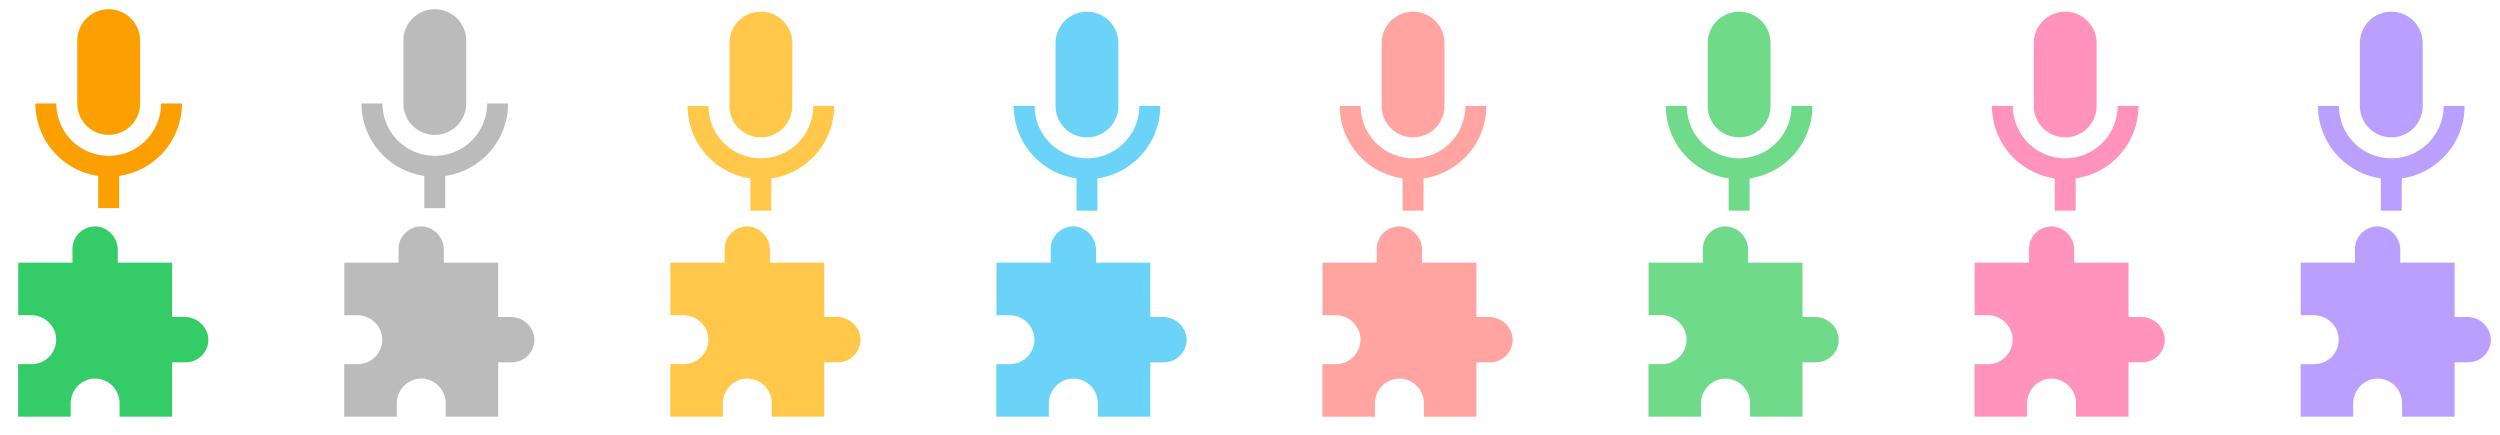 <svg xmlns="http://www.w3.org/2000/svg" xmlns:xlink="http://www.w3.org/1999/xlink" width="460" height="80" viewBox="0 0 460 80">
  <defs>
    <clipPath id="clip-하루한글_아이콘">
      <rect width="460" height="80"/>
    </clipPath>
  </defs>
  <g id="하루한글_아이콘" clip-path="url(#clip-하루한글_아이콘)">
    <g id="mic-24px" transform="translate(61.085 0.573)">
      <g id="그룹_1929" data-name="그룹 1929" transform="translate(-0.585 -0.573)">
        <rect id="사각형_514" data-name="사각형 514" width="40" height="40" transform="translate(-0.5 0)" fill="none"/>
        <rect id="사각형_515" data-name="사각형 515" width="40" height="40" transform="translate(-0.5 0)" fill="none"/>
        <rect id="사각형_516" data-name="사각형 516" width="40" height="40" transform="translate(-0.5 0)" fill="none"/>
      </g>
      <g id="그룹_1931" data-name="그룹 1931" transform="translate(5.429 1.124)">
        <g id="그룹_1930" data-name="그룹 1930">
          <path id="패스_1921" data-name="패스 1921" d="M14.78,25.119a5.772,5.772,0,0,0,5.78-5.78V7.78A5.78,5.78,0,1,0,9,7.78V19.339A5.772,5.772,0,0,0,14.78,25.119Z" transform="translate(-1.294 -2)" fill="#bbb"/>
          <path id="패스_1922" data-name="패스 1922" d="M28.119,11A9.633,9.633,0,1,1,8.853,11H5A13.477,13.477,0,0,0,16.559,24.332v5.934h3.853V24.332A13.477,13.477,0,0,0,31.972,11Z" transform="translate(-5 6.339)" fill="#bbb"/>
        </g>
      </g>
    </g>
    <g id="mic-24px-2" data-name="mic-24px" transform="translate(121.085 1.028)">
      <g id="그룹_1929-2" data-name="그룹 1929" transform="translate(-0.585 -0.573)">
        <rect id="사각형_514-2" data-name="사각형 514" width="40" height="40" transform="translate(-0.5 0)" fill="none"/>
        <rect id="사각형_515-2" data-name="사각형 515" width="40" height="40" transform="translate(-0.5 0)" fill="none"/>
        <rect id="사각형_516-2" data-name="사각형 516" width="40" height="40" transform="translate(-0.5 0)" fill="none"/>
      </g>
      <g id="그룹_1931-2" data-name="그룹 1931" transform="translate(5.429 1.124)">
        <g id="그룹_1930-2" data-name="그룹 1930">
          <path id="패스_1921-2" data-name="패스 1921" d="M14.78,25.119a5.772,5.772,0,0,0,5.78-5.78V7.78A5.78,5.78,0,1,0,9,7.78V19.339A5.772,5.772,0,0,0,14.78,25.119Z" transform="translate(-1.294 -2)" fill="#ffc84a"/>
          <path id="패스_1922-2" data-name="패스 1922" d="M28.119,11A9.633,9.633,0,1,1,8.853,11H5A13.477,13.477,0,0,0,16.559,24.332v5.934h3.853V24.332A13.477,13.477,0,0,0,31.972,11Z" transform="translate(-5 6.339)" fill="#ffc84a"/>
        </g>
      </g>
    </g>
    <g id="mic-24px-3" data-name="mic-24px" transform="translate(241.085 1.028)">
      <g id="그룹_1929-3" data-name="그룹 1929" transform="translate(-0.585 -0.573)">
        <rect id="사각형_514-3" data-name="사각형 514" width="40" height="40" transform="translate(-0.5 0)" fill="none"/>
        <rect id="사각형_515-3" data-name="사각형 515" width="40" height="40" transform="translate(-0.5 0)" fill="none"/>
        <rect id="사각형_516-3" data-name="사각형 516" width="40" height="40" transform="translate(-0.5 0)" fill="none"/>
      </g>
      <g id="그룹_1931-3" data-name="그룹 1931" transform="translate(5.429 1.124)">
        <g id="그룹_1930-3" data-name="그룹 1930">
          <path id="패스_1921-3" data-name="패스 1921" d="M14.78,25.119a5.772,5.772,0,0,0,5.78-5.78V7.78A5.78,5.78,0,1,0,9,7.78V19.339A5.772,5.772,0,0,0,14.78,25.119Z" transform="translate(-1.294 -2)" fill="#ffa4a1"/>
          <path id="패스_1922-3" data-name="패스 1922" d="M28.119,11A9.633,9.633,0,1,1,8.853,11H5A13.477,13.477,0,0,0,16.559,24.332v5.934h3.853V24.332A13.477,13.477,0,0,0,31.972,11Z" transform="translate(-5 6.339)" fill="#ffa4a1"/>
        </g>
      </g>
    </g>
    <g id="mic-24px-4" data-name="mic-24px" transform="translate(181.085 1.028)">
      <g id="그룹_1929-4" data-name="그룹 1929" transform="translate(-0.585 -0.573)">
        <rect id="사각형_514-4" data-name="사각형 514" width="40" height="40" transform="translate(-0.5 0)" fill="none"/>
        <rect id="사각형_515-4" data-name="사각형 515" width="40" height="40" transform="translate(-0.5 0)" fill="none"/>
        <rect id="사각형_516-4" data-name="사각형 516" width="40" height="40" transform="translate(-0.5 0)" fill="none"/>
      </g>
      <g id="그룹_1931-4" data-name="그룹 1931" transform="translate(5.429 1.124)">
        <g id="그룹_1930-4" data-name="그룹 1930">
          <path id="패스_1921-4" data-name="패스 1921" d="M14.78,25.119a5.772,5.772,0,0,0,5.78-5.78V7.78A5.78,5.78,0,1,0,9,7.78V19.339A5.772,5.772,0,0,0,14.78,25.119Z" transform="translate(-1.294 -2)" fill="#6bd2f8"/>
          <path id="패스_1922-4" data-name="패스 1922" d="M28.119,11A9.633,9.633,0,1,1,8.853,11H5A13.477,13.477,0,0,0,16.559,24.332v5.934h3.853V24.332A13.477,13.477,0,0,0,31.972,11Z" transform="translate(-5 6.339)" fill="#6bd2f8"/>
        </g>
      </g>
    </g>
    <g id="mic-24px-5" data-name="mic-24px" transform="translate(301.085 1.028)">
      <g id="그룹_1929-5" data-name="그룹 1929" transform="translate(-0.585 -0.573)">
        <rect id="사각형_514-5" data-name="사각형 514" width="40" height="40" transform="translate(-0.5 0)" fill="none"/>
        <rect id="사각형_515-5" data-name="사각형 515" width="40" height="40" transform="translate(-0.5 0)" fill="none"/>
        <rect id="사각형_516-5" data-name="사각형 516" width="40" height="40" transform="translate(-0.5 0)" fill="none"/>
      </g>
      <g id="그룹_1931-5" data-name="그룹 1931" transform="translate(5.429 1.124)">
        <g id="그룹_1930-5" data-name="그룹 1930">
          <path id="패스_1921-5" data-name="패스 1921" d="M14.78,25.119a5.772,5.772,0,0,0,5.78-5.78V7.78A5.78,5.78,0,1,0,9,7.78V19.339A5.772,5.772,0,0,0,14.78,25.119Z" transform="translate(-1.294 -2)" fill="#70da8b"/>
          <path id="패스_1922-5" data-name="패스 1922" d="M28.119,11A9.633,9.633,0,1,1,8.853,11H5A13.477,13.477,0,0,0,16.559,24.332v5.934h3.853V24.332A13.477,13.477,0,0,0,31.972,11Z" transform="translate(-5 6.339)" fill="#70da8b"/>
        </g>
      </g>
    </g>
    <g id="mic-24px-6" data-name="mic-24px" transform="translate(361.085 1.028)">
      <g id="그룹_1929-6" data-name="그룹 1929" transform="translate(-0.585 -0.573)">
        <rect id="사각형_514-6" data-name="사각형 514" width="40" height="40" transform="translate(-0.5 0)" fill="none"/>
        <rect id="사각형_515-6" data-name="사각형 515" width="40" height="40" transform="translate(-0.5 0)" fill="none"/>
        <rect id="사각형_516-6" data-name="사각형 516" width="40" height="40" transform="translate(-0.5 0)" fill="none"/>
      </g>
      <g id="그룹_1931-6" data-name="그룹 1931" transform="translate(5.429 1.124)">
        <g id="그룹_1930-6" data-name="그룹 1930">
          <path id="패스_1921-6" data-name="패스 1921" d="M14.78,25.119a5.772,5.772,0,0,0,5.78-5.78V7.78A5.78,5.78,0,1,0,9,7.78V19.339A5.772,5.772,0,0,0,14.78,25.119Z" transform="translate(-1.294 -2)" fill="#ff93bc"/>
          <path id="패스_1922-6" data-name="패스 1922" d="M28.119,11A9.633,9.633,0,1,1,8.853,11H5A13.477,13.477,0,0,0,16.559,24.332v5.934h3.853V24.332A13.477,13.477,0,0,0,31.972,11Z" transform="translate(-5 6.339)" fill="#ff93bc"/>
        </g>
      </g>
    </g>
    <g id="mic-24px-7" data-name="mic-24px" transform="translate(421.085 1.028)">
      <g id="그룹_1929-7" data-name="그룹 1929" transform="translate(-0.585 -0.573)">
        <rect id="사각형_514-7" data-name="사각형 514" width="40" height="40" transform="translate(-0.5 0)" fill="none"/>
        <rect id="사각형_515-7" data-name="사각형 515" width="40" height="40" transform="translate(-0.5 0)" fill="none"/>
        <rect id="사각형_516-7" data-name="사각형 516" width="40" height="40" transform="translate(-0.5 0)" fill="none"/>
      </g>
      <g id="그룹_1931-7" data-name="그룹 1931" transform="translate(5.429 1.124)">
        <g id="그룹_1930-7" data-name="그룹 1930">
          <path id="패스_1921-7" data-name="패스 1921" d="M14.78,25.119a5.772,5.772,0,0,0,5.78-5.78V7.78A5.78,5.78,0,1,0,9,7.78V19.339A5.772,5.772,0,0,0,14.78,25.119Z" transform="translate(-1.294 -2)" fill="#ba9fff"/>
          <path id="패스_1922-7" data-name="패스 1922" d="M28.119,11A9.633,9.633,0,1,1,8.853,11H5A13.477,13.477,0,0,0,16.559,24.332v5.934h3.853V24.332A13.477,13.477,0,0,0,31.972,11Z" transform="translate(-5 6.339)" fill="#ba9fff"/>
        </g>
      </g>
    </g>
    <g id="extension-24px" transform="translate(0 40.001)">
      <path id="패스_1919" data-name="패스 1919" d="M0,0H40V40H0Z" fill="none"/>
      <path id="패스_1920" data-name="패스 1920" d="M32.6,17.668H30.332v-10h-10V5.4A4.326,4.326,0,0,0,16.6,1.019,4.167,4.167,0,0,0,12,5.168v2.5H2.017v9.666H4.333a4.608,4.608,0,0,1,4.583,3.6,4.515,4.515,0,0,1-4.416,5.4H2V36h9.666V33.667a4.608,4.608,0,0,1,3.6-4.583,4.515,4.515,0,0,1,5.4,4.416V36h9.666V26h2.5a4.167,4.167,0,0,0,4.15-4.6A4.338,4.338,0,0,0,32.6,17.668Z" transform="translate(1.333 0.665)" fill="#34cc67"/>
    </g>
    <g id="extension-24px-2" data-name="extension-24px" transform="translate(119.998 40.001)">
      <path id="패스_1919-2" data-name="패스 1919" d="M0,0H40V40H0Z" fill="none"/>
      <path id="패스_1920-2" data-name="패스 1920" d="M32.6,17.668H30.332v-10h-10V5.4A4.326,4.326,0,0,0,16.6,1.019,4.167,4.167,0,0,0,12,5.168v2.5H2.017v9.666H4.333a4.608,4.608,0,0,1,4.583,3.6,4.515,4.515,0,0,1-4.416,5.4H2V36h9.666V33.667a4.608,4.608,0,0,1,3.6-4.583,4.515,4.515,0,0,1,5.4,4.416V36h9.666V26h2.5a4.167,4.167,0,0,0,4.15-4.6A4.338,4.338,0,0,0,32.6,17.668Z" transform="translate(1.333 0.665)" fill="#ffc84a"/>
    </g>
    <g id="extension-24px-3" data-name="extension-24px" transform="translate(239.992 40.001)">
      <path id="패스_1919-3" data-name="패스 1919" d="M0,0H40V40H0Z" fill="none"/>
      <path id="패스_1920-3" data-name="패스 1920" d="M32.6,17.668H30.332v-10h-10V5.4A4.326,4.326,0,0,0,16.6,1.019,4.167,4.167,0,0,0,12,5.168v2.5H2.017v9.666H4.333a4.608,4.608,0,0,1,4.583,3.6,4.515,4.515,0,0,1-4.416,5.4H2V36h9.666V33.667a4.608,4.608,0,0,1,3.6-4.583,4.515,4.515,0,0,1,5.4,4.416V36h9.666V26h2.5a4.167,4.167,0,0,0,4.15-4.6A4.338,4.338,0,0,0,32.6,17.668Z" transform="translate(1.333 0.665)" fill="#ffa4a1"/>
    </g>
    <g id="extension-24px-4" data-name="extension-24px" transform="translate(359.986 40.001)">
      <path id="패스_1919-4" data-name="패스 1919" d="M0,0H40V40H0Z" fill="none"/>
      <path id="패스_1920-4" data-name="패스 1920" d="M32.6,17.668H30.332v-10h-10V5.4A4.326,4.326,0,0,0,16.6,1.019,4.167,4.167,0,0,0,12,5.168v2.5H2.017v9.666H4.333a4.608,4.608,0,0,1,4.583,3.6,4.515,4.515,0,0,1-4.416,5.4H2V36h9.666V33.667a4.608,4.608,0,0,1,3.6-4.583,4.515,4.515,0,0,1,5.4,4.416V36h9.666V26h2.5a4.167,4.167,0,0,0,4.15-4.6A4.338,4.338,0,0,0,32.6,17.668Z" transform="translate(1.333 0.665)" fill="#ff93bc"/>
    </g>
    <g id="extension-24px-5" data-name="extension-24px" transform="translate(419.984 40.001)">
      <path id="패스_1919-5" data-name="패스 1919" d="M0,0H40V40H0Z" fill="none"/>
      <path id="패스_1920-5" data-name="패스 1920" d="M32.6,17.668H30.332v-10h-10V5.4A4.326,4.326,0,0,0,16.6,1.019,4.167,4.167,0,0,0,12,5.168v2.5H2.017v9.666H4.333a4.608,4.608,0,0,1,4.583,3.6,4.515,4.515,0,0,1-4.416,5.4H2V36h9.666V33.667a4.608,4.608,0,0,1,3.6-4.583,4.515,4.515,0,0,1,5.4,4.416V36h9.666V26h2.5a4.167,4.167,0,0,0,4.15-4.6A4.338,4.338,0,0,0,32.6,17.668Z" transform="translate(1.333 0.665)" fill="#ba9fff"/>
    </g>
    <g id="extension-24px-6" data-name="extension-24px" transform="translate(60 40.001)">
      <path id="패스_1919-6" data-name="패스 1919" d="M0,0H40V40H0Z" fill="none"/>
      <path id="패스_1920-6" data-name="패스 1920" d="M32.6,17.668H30.332v-10h-10V5.4A4.326,4.326,0,0,0,16.6,1.019,4.167,4.167,0,0,0,12,5.168v2.5H2.017v9.666H4.333a4.608,4.608,0,0,1,4.583,3.6,4.515,4.515,0,0,1-4.416,5.4H2V36h9.666V33.667a4.608,4.608,0,0,1,3.6-4.583,4.515,4.515,0,0,1,5.4,4.416V36h9.666V26h2.5a4.167,4.167,0,0,0,4.15-4.6A4.338,4.338,0,0,0,32.6,17.668Z" transform="translate(1.333 0.665)" fill="#bbb"/>
    </g>
    <g id="extension-24px-7" data-name="extension-24px" transform="translate(179.994 40.001)">
      <path id="패스_1919-7" data-name="패스 1919" d="M0,0H40V40H0Z" fill="none"/>
      <path id="패스_1920-7" data-name="패스 1920" d="M32.6,17.668H30.332v-10h-10V5.4A4.326,4.326,0,0,0,16.6,1.019,4.167,4.167,0,0,0,12,5.168v2.5H2.017v9.666H4.333a4.608,4.608,0,0,1,4.583,3.6,4.515,4.515,0,0,1-4.416,5.4H2V36h9.666V33.667a4.608,4.608,0,0,1,3.6-4.583,4.515,4.515,0,0,1,5.4,4.416V36h9.666V26h2.5a4.167,4.167,0,0,0,4.15-4.6A4.338,4.338,0,0,0,32.6,17.668Z" transform="translate(1.333 0.665)" fill="#6bd2f8"/>
    </g>
    <g id="extension-24px-8" data-name="extension-24px" transform="translate(299.988 40.001)">
      <path id="패스_1919-8" data-name="패스 1919" d="M0,0H40V40H0Z" fill="none"/>
      <path id="패스_1920-8" data-name="패스 1920" d="M32.6,17.668H30.332v-10h-10V5.4A4.326,4.326,0,0,0,16.6,1.019,4.167,4.167,0,0,0,12,5.168v2.5H2.017v9.666H4.333a4.608,4.608,0,0,1,4.583,3.6,4.515,4.515,0,0,1-4.416,5.4H2V36h9.666V33.667a4.608,4.608,0,0,1,3.6-4.583,4.515,4.515,0,0,1,5.4,4.416V36h9.666V26h2.5a4.167,4.167,0,0,0,4.15-4.6A4.338,4.338,0,0,0,32.6,17.668Z" transform="translate(1.333 0.665)" fill="#70da8b"/>
    </g>
    <g id="mic-24px-8" data-name="mic-24px" transform="translate(1.085 0.573)">
      <g id="그룹_1929-8" data-name="그룹 1929" transform="translate(-0.585 -0.573)">
        <rect id="사각형_514-8" data-name="사각형 514" width="40" height="40" transform="translate(-0.5 0)" fill="none"/>
        <rect id="사각형_515-8" data-name="사각형 515" width="40" height="40" transform="translate(-0.5 0)" fill="none"/>
        <rect id="사각형_516-8" data-name="사각형 516" width="40" height="40" transform="translate(-0.5 0)" fill="none"/>
      </g>
      <g id="그룹_1931-8" data-name="그룹 1931" transform="translate(5.429 1.124)">
        <g id="그룹_1930-8" data-name="그룹 1930">
          <path id="패스_1921-8" data-name="패스 1921" d="M14.78,25.119a5.772,5.772,0,0,0,5.78-5.78V7.78A5.78,5.78,0,1,0,9,7.78V19.339A5.772,5.772,0,0,0,14.78,25.119Z" transform="translate(-1.294 -2)" fill="#fba000"/>
          <path id="패스_1922-8" data-name="패스 1922" d="M28.119,11A9.633,9.633,0,1,1,8.853,11H5A13.477,13.477,0,0,0,16.559,24.332v5.934h3.853V24.332A13.477,13.477,0,0,0,31.972,11Z" transform="translate(-5 6.339)" fill="#fba000"/>
        </g>
      </g>
    </g>
  </g>
</svg>
